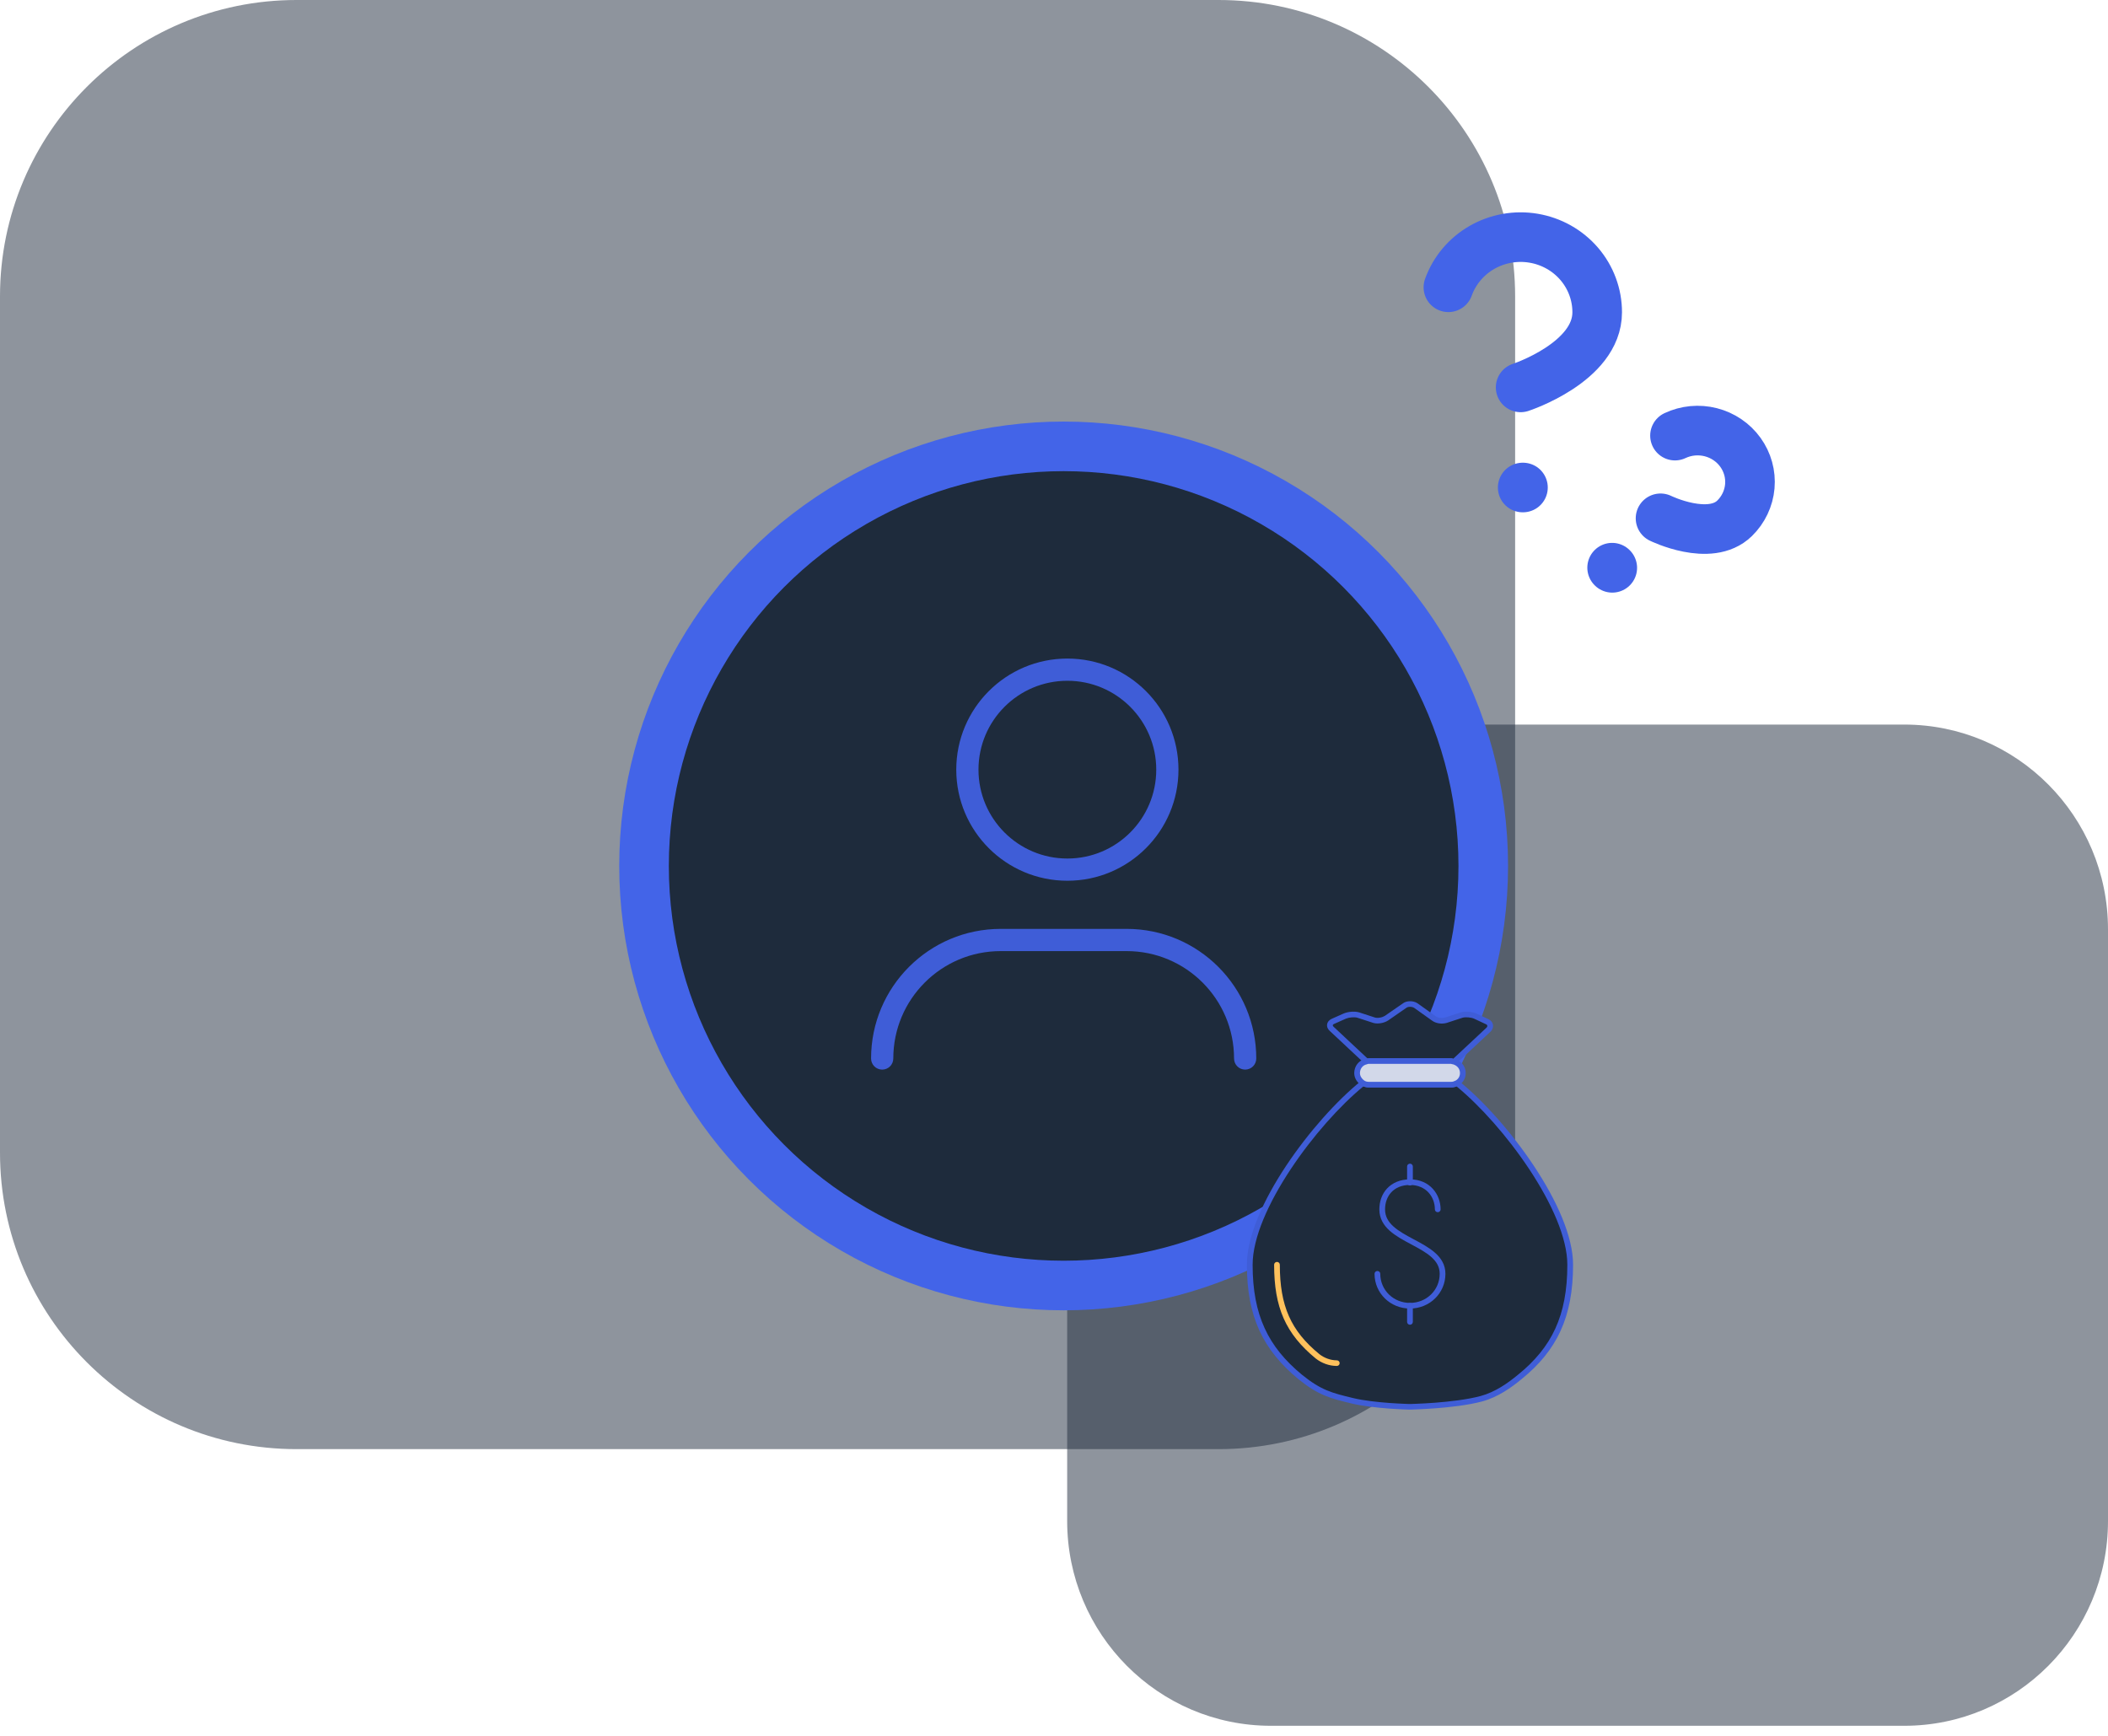 <svg width="85" height="70" viewBox="0 0 85 70" fill="none" xmlns="http://www.w3.org/2000/svg">
<path opacity="0.5" d="M0 11.953C0 5.352 5.354 0 11.958 0H49.135C55.74 0 61.094 5.352 61.094 11.953V46.484C61.094 53.086 55.74 58.438 49.135 58.438H11.958C5.354 58.438 0 53.086 0 46.484V11.953Z" fill="#1E2B3C"/>
<path opacity="0.5" d="M43.031 37.477C43.031 32.916 46.709 29.219 51.246 29.219H76.785C81.322 29.219 85 32.916 85 37.477V61.335C85 65.896 81.322 69.594 76.785 69.594H51.246C46.709 69.594 43.031 65.896 43.031 61.335V37.477Z" fill="#1E2B3C"/>
<circle cx="42.889" cy="34.92" r="16.92" fill="#1E2B3C" stroke="#4364E8" stroke-width="2"/>
<path d="M47.519 31.037C47.519 33.511 45.514 35.517 43.039 35.517C40.565 35.517 38.559 33.511 38.559 31.037C38.559 28.563 40.565 26.557 43.039 26.557C45.514 26.557 47.519 28.563 47.519 31.037Z" fill="#1E2B3C"/>
<path fill-rule="evenodd" clip-rule="evenodd" d="M43.039 34.621C45.019 34.621 46.623 33.017 46.623 31.037C46.623 29.058 45.019 27.453 43.039 27.453C41.06 27.453 39.455 29.058 39.455 31.037C39.455 33.017 41.06 34.621 43.039 34.621ZM43.039 35.517C45.514 35.517 47.519 33.511 47.519 31.037C47.519 28.563 45.514 26.557 43.039 26.557C40.565 26.557 38.559 28.563 38.559 31.037C38.559 33.511 40.565 35.517 43.039 35.517Z" fill="#3F5DD7"/>
<path fill-rule="evenodd" clip-rule="evenodd" d="M40.351 38.354C37.959 38.354 36.02 40.293 36.02 42.685C36.02 42.933 35.82 43.133 35.572 43.133C35.325 43.133 35.124 42.933 35.124 42.685C35.124 39.798 37.465 37.458 40.351 37.458H45.429C48.315 37.458 50.656 39.798 50.656 42.685C50.656 42.933 50.455 43.133 50.208 43.133C49.96 43.133 49.76 42.933 49.76 42.685C49.76 40.293 47.821 38.354 45.429 38.354H40.351Z" fill="#3F5DD7"/>
<path d="M58.749 43.676C58.684 43.718 58.598 43.739 58.512 43.739H55.196C55.109 43.739 55.045 43.718 54.959 43.676C53.02 45.238 50.393 48.764 50.393 51.002C50.393 53.07 51.039 54.379 52.417 55.519C53.214 56.165 53.671 56.282 54.532 56.489C55.412 56.7 56.84 56.731 56.84 56.731C56.84 56.731 58.63 56.7 59.724 56.408C60.353 56.24 60.881 55.857 61.29 55.519C62.668 54.4 63.315 53.092 63.315 51.002C63.315 48.764 60.687 45.238 58.749 43.676Z" fill="#1E2B3C"/>
<path fill-rule="evenodd" clip-rule="evenodd" d="M54.886 43.588C54.921 43.56 54.97 43.554 55.01 43.574C55.088 43.612 55.134 43.626 55.196 43.626H58.512C58.581 43.626 58.644 43.608 58.685 43.581C58.727 43.554 58.783 43.556 58.822 43.588C59.802 44.378 60.951 45.659 61.855 47.023C62.757 48.383 63.43 49.847 63.43 51.001C63.43 52.057 63.267 52.924 62.925 53.67C62.582 54.417 62.064 55.038 61.364 55.606C60.952 55.946 60.408 56.342 59.754 56.517C59.196 56.665 58.466 56.747 57.881 56.791C57.587 56.813 57.327 56.827 57.141 56.834C57.048 56.838 56.974 56.84 56.922 56.842C56.896 56.843 56.876 56.843 56.863 56.843L56.847 56.844L56.842 56.844L56.842 56.844C56.842 56.844 56.842 56.844 56.84 56.731L56.842 56.844C56.84 56.844 56.839 56.844 56.837 56.844L56.837 56.841C56.837 56.844 56.837 56.844 56.837 56.844L56.837 56.844L56.833 56.844L56.821 56.843C56.81 56.843 56.794 56.843 56.773 56.842C56.732 56.841 56.672 56.839 56.598 56.836C56.45 56.829 56.242 56.819 56.008 56.802C55.54 56.767 54.955 56.706 54.505 56.598C54.076 56.495 53.737 56.412 53.405 56.272C53.071 56.131 52.748 55.934 52.344 55.606L52.343 55.605C51.644 55.027 51.126 54.401 50.783 53.655C50.441 52.908 50.278 52.047 50.278 51.001C50.278 49.847 50.951 48.383 51.852 47.023C52.757 45.659 53.906 44.378 54.886 43.588ZM56.84 56.617L56.843 56.617L56.858 56.617C56.871 56.617 56.89 56.616 56.916 56.616C56.966 56.614 57.04 56.612 57.132 56.608C57.316 56.601 57.572 56.588 57.863 56.566C58.446 56.521 59.158 56.441 59.694 56.298C60.297 56.137 60.81 55.768 61.216 55.432L61.217 55.432C61.895 54.881 62.389 54.287 62.714 53.578C63.04 52.868 63.199 52.035 63.199 51.001C63.199 49.917 62.559 48.499 61.662 47.147C60.786 45.825 59.68 44.587 58.734 43.81C58.664 43.839 58.586 43.852 58.512 43.852H55.196C55.113 43.852 55.045 43.836 54.977 43.808C54.03 44.584 52.923 45.824 52.046 47.147C51.149 48.499 50.509 49.917 50.509 51.001C50.509 52.024 50.668 52.852 50.994 53.562C51.319 54.272 51.813 54.871 52.492 55.432C52.883 55.75 53.187 55.934 53.496 56.064C53.808 56.196 54.128 56.274 54.56 56.378C54.99 56.482 55.559 56.542 56.025 56.576C56.257 56.593 56.461 56.603 56.608 56.609C56.681 56.612 56.74 56.614 56.78 56.616C56.8 56.616 56.816 56.617 56.827 56.617L56.839 56.617L56.84 56.617Z" fill="#3F5DD7"/>
<path d="M58.512 42.81C58.555 42.81 58.577 42.81 58.62 42.831L60.02 41.523C60.127 41.417 60.106 41.269 59.977 41.206L59.481 40.974C59.331 40.91 59.094 40.889 58.943 40.931L58.297 41.142C58.146 41.185 57.931 41.164 57.802 41.058L57.091 40.551C56.962 40.467 56.746 40.467 56.639 40.551L55.907 41.058C55.777 41.142 55.562 41.185 55.411 41.142L54.765 40.931C54.614 40.889 54.377 40.91 54.227 40.974L53.753 41.185C53.602 41.248 53.581 41.396 53.71 41.501L55.11 42.81C55.153 42.81 55.174 42.789 55.217 42.789H58.512V42.81Z" fill="#1E2B3C"/>
<path fill-rule="evenodd" clip-rule="evenodd" d="M56.857 40.375C56.958 40.375 57.068 40.4 57.155 40.457C57.156 40.458 57.158 40.459 57.159 40.46L57.87 40.967C57.872 40.968 57.874 40.97 57.876 40.971C57.92 41.007 57.984 41.033 58.059 41.044C58.132 41.055 58.206 41.05 58.263 41.034L58.907 40.824C58.908 40.824 58.91 40.823 58.911 40.823C59.005 40.797 59.117 40.792 59.222 40.8C59.328 40.809 59.438 40.832 59.527 40.87C59.529 40.87 59.53 40.871 59.531 40.872L60.029 41.105C60.124 41.152 60.188 41.235 60.202 41.333C60.215 41.431 60.178 41.528 60.102 41.603L60.1 41.604L58.7 42.913C58.665 42.946 58.612 42.954 58.569 42.933C58.555 42.926 58.55 42.925 58.547 42.925C58.542 42.924 58.536 42.923 58.513 42.923C58.487 42.923 58.464 42.916 58.445 42.902H55.218C55.218 42.902 55.217 42.902 55.217 42.902C55.216 42.902 55.215 42.902 55.2 42.907C55.2 42.907 55.199 42.907 55.198 42.908C55.181 42.913 55.15 42.923 55.11 42.923C55.08 42.923 55.052 42.912 55.03 42.892L53.633 41.586C53.548 41.515 53.498 41.417 53.512 41.312C53.527 41.206 53.604 41.125 53.706 41.081L54.179 40.871L54.181 40.87C54.271 40.832 54.38 40.809 54.486 40.8C54.592 40.792 54.704 40.797 54.797 40.823C54.799 40.823 54.8 40.824 54.802 40.824L55.445 41.034C55.499 41.049 55.571 41.05 55.647 41.036C55.722 41.023 55.793 40.996 55.842 40.965L56.57 40.461C56.651 40.399 56.758 40.375 56.857 40.375ZM58.591 42.702C58.589 42.702 58.587 42.702 58.585 42.701C58.585 42.701 58.585 42.701 58.585 42.701C58.566 42.686 58.54 42.676 58.513 42.676H55.218C55.188 42.676 55.163 42.682 55.145 42.687L53.79 41.42C53.788 41.418 53.786 41.416 53.784 41.414C53.742 41.38 53.739 41.353 53.741 41.343C53.742 41.333 53.751 41.309 53.798 41.289L53.801 41.288L54.273 41.077C54.335 41.052 54.418 41.033 54.506 41.026C54.593 41.019 54.674 41.024 54.731 41.04L55.375 41.25C55.377 41.25 55.378 41.251 55.38 41.251C55.477 41.279 55.587 41.277 55.688 41.259C55.789 41.241 55.89 41.205 55.971 41.152L55.973 41.151L56.705 40.644C56.707 40.643 56.709 40.641 56.711 40.64C56.738 40.619 56.79 40.601 56.857 40.601C56.922 40.601 56.984 40.618 57.025 40.645L57.731 41.148C57.816 41.215 57.922 41.252 58.024 41.268C58.128 41.283 58.236 41.277 58.329 41.251C58.33 41.251 58.332 41.25 58.334 41.25L58.977 41.04C59.035 41.024 59.116 41.019 59.203 41.026C59.29 41.033 59.373 41.051 59.434 41.077L59.926 41.307C59.959 41.324 59.971 41.346 59.973 41.364C59.976 41.382 59.97 41.411 59.939 41.442L58.591 42.702Z" fill="#3F5DD7"/>
<path d="M58.512 43.739C58.598 43.739 58.663 43.718 58.749 43.676C58.9 43.591 58.986 43.443 58.986 43.275C58.986 43.042 58.835 42.873 58.62 42.81C58.577 42.81 58.555 42.789 58.512 42.789H55.196C55.152 42.789 55.131 42.789 55.088 42.81C54.872 42.852 54.722 43.042 54.722 43.275C54.722 43.443 54.829 43.591 54.959 43.676C55.023 43.718 55.109 43.739 55.196 43.739H58.512Z" fill="#D2D8E9"/>
<path fill-rule="evenodd" clip-rule="evenodd" d="M55.192 42.676C55.193 42.676 55.194 42.676 55.196 42.676H58.512C58.553 42.676 58.584 42.686 58.6 42.692C58.601 42.692 58.602 42.692 58.602 42.692C58.617 42.697 58.619 42.697 58.62 42.697C58.62 42.697 58.62 42.697 58.62 42.697C58.631 42.697 58.642 42.699 58.653 42.702C58.91 42.778 59.101 42.986 59.101 43.275C59.101 43.484 58.993 43.669 58.806 43.774C58.804 43.775 58.803 43.776 58.801 43.777C58.706 43.824 58.623 43.852 58.512 43.852H55.196C55.092 43.852 54.983 43.827 54.895 43.77C54.743 43.67 54.606 43.491 54.606 43.275C54.606 42.999 54.784 42.762 55.05 42.702C55.074 42.692 55.098 42.684 55.123 42.68C55.149 42.676 55.173 42.676 55.192 42.676ZM55.161 42.903C55.159 42.904 55.154 42.904 55.139 42.911C55.13 42.916 55.121 42.919 55.111 42.921C54.954 42.952 54.837 43.091 54.837 43.275C54.837 43.396 54.916 43.512 55.023 43.582C55.064 43.609 55.127 43.626 55.196 43.626H58.512C58.573 43.626 58.619 43.613 58.694 43.576C58.807 43.512 58.87 43.402 58.87 43.275C58.87 43.103 58.765 42.976 58.599 42.922C58.569 42.92 58.545 42.912 58.531 42.908C58.531 42.907 58.53 42.907 58.529 42.907C58.515 42.902 58.513 42.902 58.512 42.902C58.512 42.902 58.512 42.902 58.512 42.902H55.196C55.172 42.902 55.166 42.903 55.161 42.903Z" fill="#3F5DD7"/>
<path fill-rule="evenodd" clip-rule="evenodd" d="M56.104 48.076C55.938 48.253 55.849 48.498 55.849 48.77C55.849 49.057 55.98 49.274 56.192 49.463C56.408 49.656 56.699 49.813 57.006 49.977L57.02 49.984C57.317 50.143 57.628 50.309 57.864 50.518C58.109 50.734 58.283 51.004 58.283 51.367C58.283 52.147 57.65 52.768 56.854 52.768C56.058 52.768 55.425 52.147 55.425 51.367C55.425 51.304 55.477 51.254 55.54 51.254C55.604 51.254 55.656 51.304 55.656 51.367C55.656 52.022 56.185 52.541 56.854 52.541C57.522 52.541 58.052 52.022 58.052 51.367C58.052 51.086 57.922 50.873 57.71 50.686C57.494 50.495 57.203 50.34 56.896 50.176L56.895 50.175C56.594 50.015 56.277 49.845 56.036 49.63C55.792 49.411 55.619 49.138 55.619 48.77C55.619 48.451 55.723 48.147 55.934 47.923C56.147 47.697 56.459 47.559 56.854 47.559C57.661 47.559 58.089 48.17 58.089 48.77C58.089 48.833 58.038 48.883 57.974 48.883C57.91 48.883 57.858 48.833 57.858 48.77C57.858 48.272 57.511 47.785 56.854 47.785C56.517 47.785 56.269 47.901 56.104 48.076Z" fill="#3F5DD7"/>
<path fill-rule="evenodd" clip-rule="evenodd" d="M56.853 52.541C56.917 52.541 56.969 52.592 56.969 52.654V53.309C56.969 53.371 56.917 53.422 56.853 53.422C56.79 53.422 56.738 53.371 56.738 53.309V52.654C56.738 52.592 56.79 52.541 56.853 52.541Z" fill="#3F5DD7"/>
<path fill-rule="evenodd" clip-rule="evenodd" d="M56.853 46.926C56.917 46.926 56.969 46.976 56.969 47.039V47.693C56.969 47.756 56.917 47.806 56.853 47.806C56.79 47.806 56.738 47.756 56.738 47.693V47.039C56.738 46.976 56.79 46.926 56.853 46.926Z" fill="#3F5DD7"/>
<path fill-rule="evenodd" clip-rule="evenodd" d="M51.491 50.888C51.555 50.888 51.606 50.939 51.606 51.001C51.606 51.836 51.718 52.5 51.971 53.073C52.223 53.644 52.619 54.132 53.201 54.608C53.397 54.762 53.652 54.857 53.903 54.857C53.967 54.857 54.018 54.908 54.018 54.97C54.018 55.033 53.967 55.083 53.903 55.083C53.594 55.083 53.289 54.968 53.056 54.784L53.054 54.783C52.451 54.288 52.029 53.773 51.759 53.163C51.49 52.553 51.376 51.855 51.376 51.001C51.376 50.939 51.427 50.888 51.491 50.888Z" fill="#FFC15C"/>
<path d="M58.403 11.585C58.645 10.911 59.123 10.342 59.751 9.98C60.38 9.618 61.119 9.485 61.838 9.606C62.556 9.727 63.208 10.093 63.678 10.64C64.147 11.187 64.404 11.88 64.403 12.595C64.403 14.613 61.316 15.622 61.316 15.622" stroke="#4364E8" stroke-width="2" stroke-linecap="round" stroke-linejoin="round"/>
<path d="M61.399 19.659H61.41" stroke="#4364E8" stroke-width="2" stroke-linecap="round" stroke-linejoin="round"/>
<path d="M67.54 17.567C67.99 17.355 68.501 17.307 68.984 17.43C69.466 17.553 69.889 17.839 70.177 18.239C70.465 18.638 70.6 19.124 70.557 19.612C70.514 20.099 70.297 20.556 69.944 20.901C68.948 21.877 66.957 20.901 66.957 20.901" stroke="#4364E8" stroke-width="2" stroke-linecap="round" stroke-linejoin="round"/>
<path d="M65.005 22.892L65.011 22.898" stroke="#4364E8" stroke-width="2" stroke-linecap="round" stroke-linejoin="round"/>
</svg>
